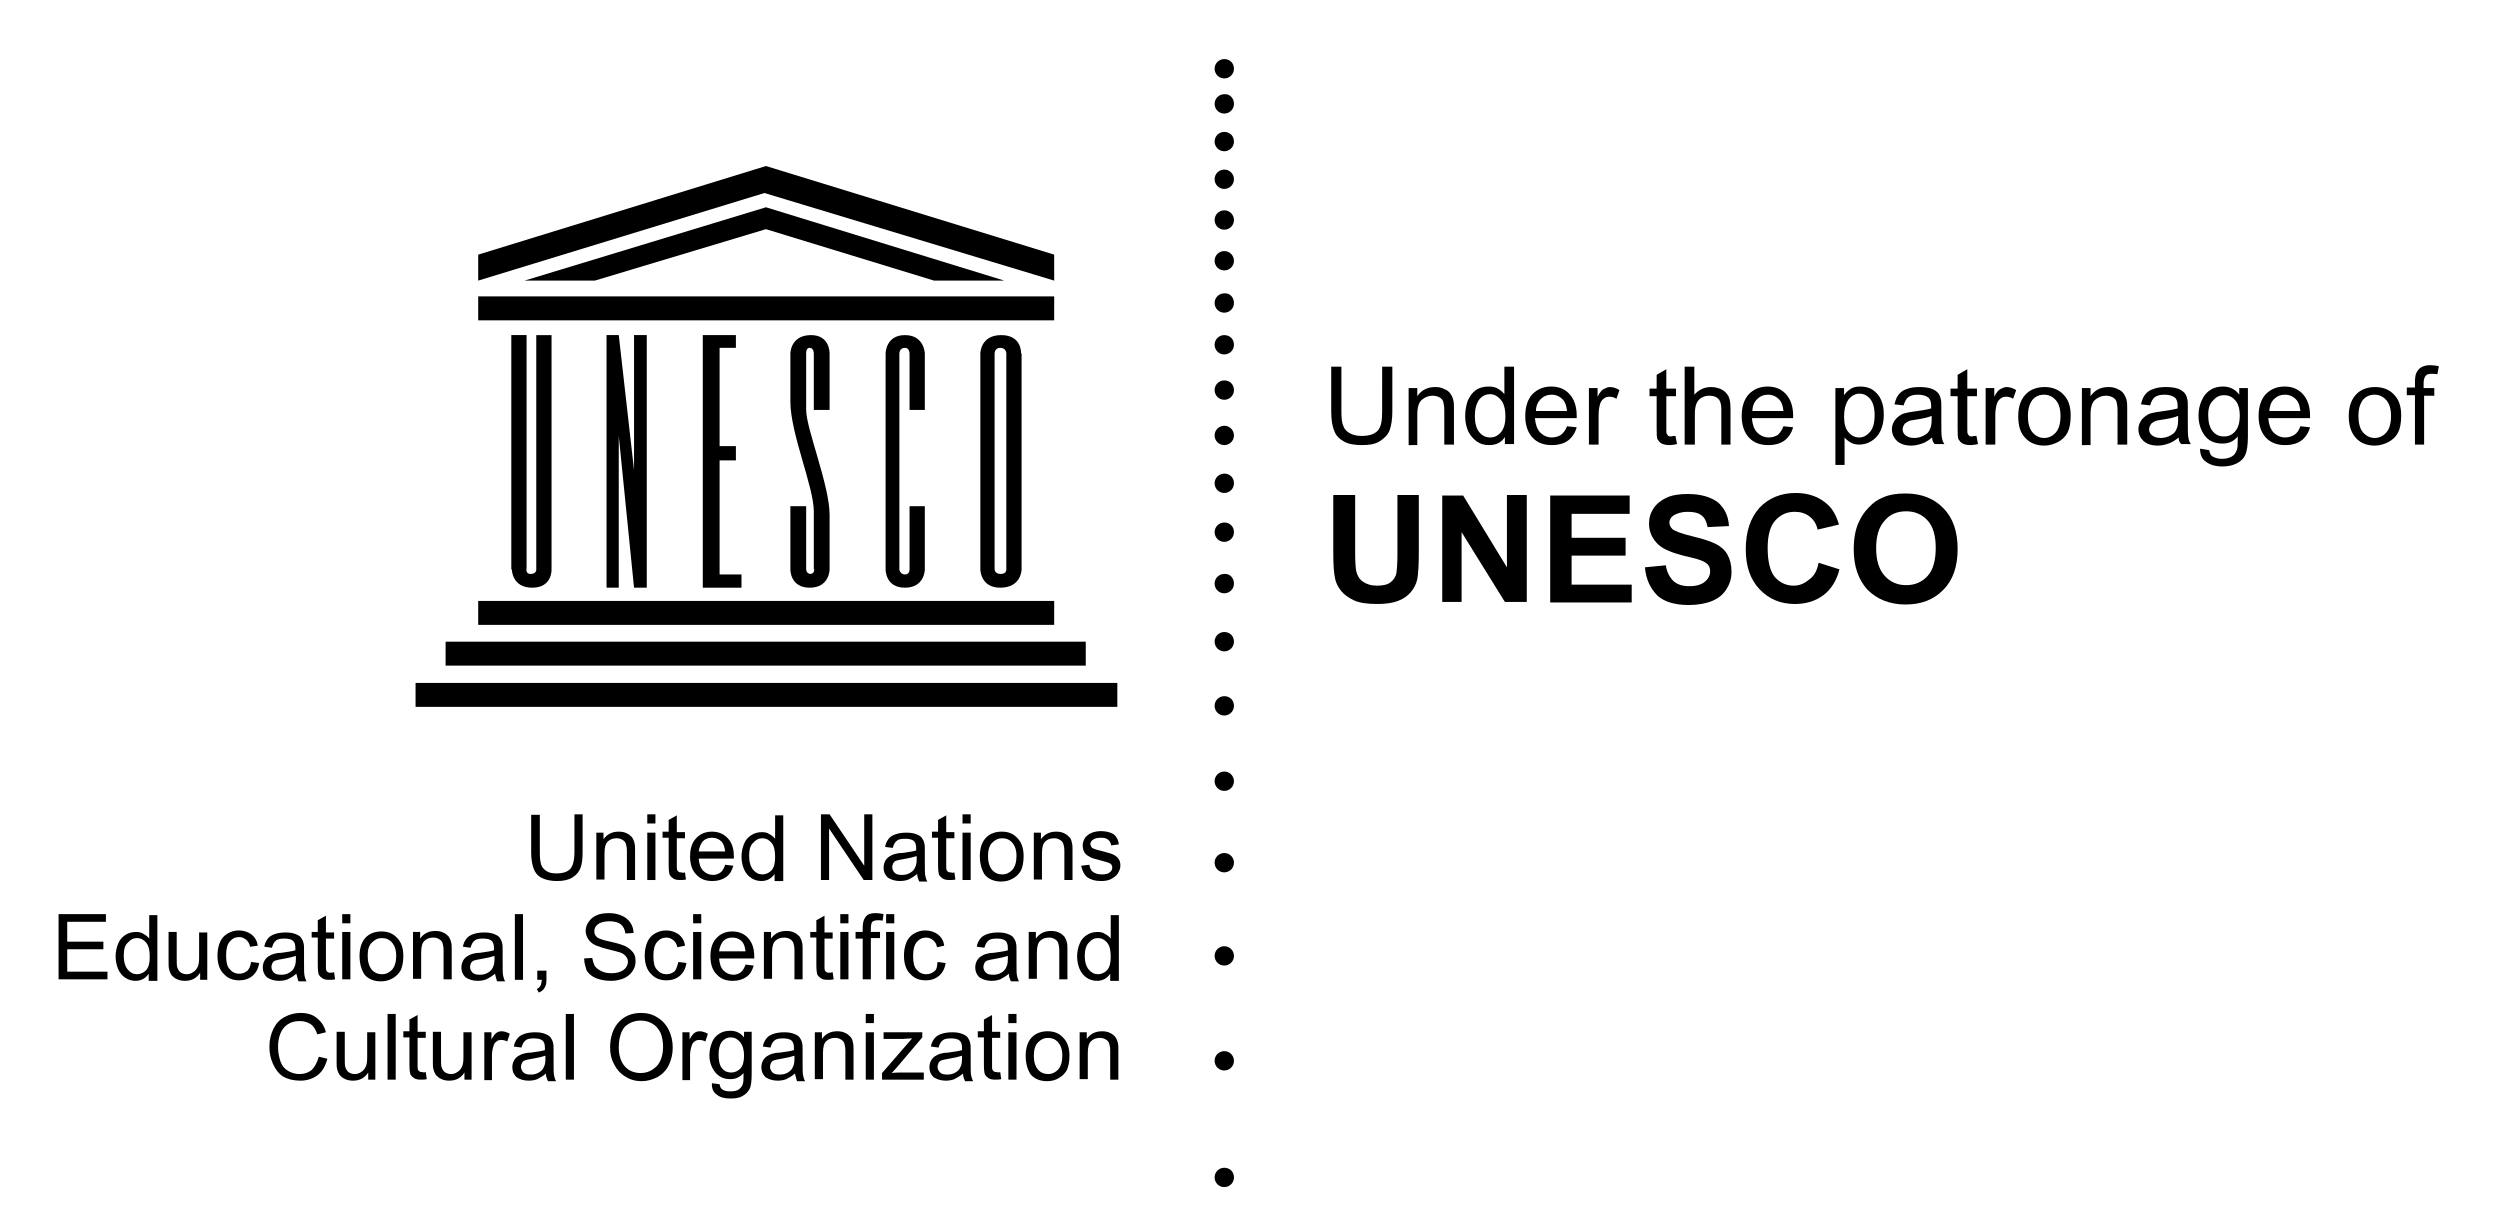 <?xml version="1.0" encoding="utf-8"?>
<!-- Generator: Adobe Illustrator 22.0.0, SVG Export Plug-In . SVG Version: 6.00 Build 0)  -->
<svg version="1.1" id="Layer_1" xmlns="http://www.w3.org/2000/svg" xmlns:xlink="http://www.w3.org/1999/xlink" x="0px" y="0px"
	 viewBox="0 0 490.9 241.3" style="enable-background:new 0 0 490.9 241.3;" xml:space="preserve">
<g>
	<path d="M242.3,13.5c0,1.1-0.9,1.9-1.9,1.9c-1.1,0-1.9-0.9-1.9-1.9c0-1.1,0.9-1.9,1.9-1.9C241.5,11.6,242.3,12.4,242.3,13.5"/>
	<path d="M242.3,20.4c0,1.1-0.9,1.9-1.9,1.9c-1.1,0-1.9-0.9-1.9-1.9c0-1.1,0.9-1.9,1.9-1.9C241.5,18.4,242.3,19.3,242.3,20.4"/>
	<path d="M242.3,27.8c0,1.1-0.9,1.9-1.9,1.9c-1.1,0-1.9-0.9-1.9-1.9c0-1.1,0.9-1.9,1.9-1.9C241.5,25.9,242.3,26.7,242.3,27.8"/>
	<path d="M242.3,35.2c0,1.1-0.9,1.9-1.9,1.9c-1.1,0-1.9-0.9-1.9-1.9c0-1.1,0.9-1.9,1.9-1.9C241.5,33.3,242.3,34.2,242.3,35.2"/>
	<path d="M242.3,43.2c0,1.1-0.9,1.9-1.9,1.9c-1.1,0-1.9-0.9-1.9-1.9c0-1.1,0.9-1.9,1.9-1.9C241.5,41.3,242.3,42.2,242.3,43.2"/>
	<path d="M242.3,51.2c0,1.1-0.9,1.9-1.9,1.9c-1.1,0-1.9-0.9-1.9-1.9c0-1.1,0.9-1.9,1.9-1.9C241.5,49.3,242.3,50.2,242.3,51.2"/>
	<path d="M242.3,59.5c0,1.1-0.9,1.9-1.9,1.9c-1.1,0-1.9-0.9-1.9-1.9c0-1.1,0.9-1.9,1.9-1.9C241.5,57.5,242.3,58.4,242.3,59.5"/>
	<path d="M242.3,67.7c0,1.1-0.9,1.9-1.9,1.9c-1.1,0-1.9-0.9-1.9-1.9c0-1.1,0.9-1.9,1.9-1.9C241.5,65.8,242.3,66.6,242.3,67.7"/>
	<path d="M242.3,76.6c0,1.1-0.9,1.9-1.9,1.9c-1.1,0-1.9-0.9-1.9-1.9c0-1.1,0.9-1.9,1.9-1.9C241.5,74.7,242.3,75.5,242.3,76.6"/>
	<path d="M242.3,85.5c0,1.1-0.9,1.9-1.9,1.9c-1.1,0-1.9-0.9-1.9-1.9c0-1.1,0.9-1.9,1.9-1.9C241.5,83.6,242.3,84.5,242.3,85.5"/>
	<path d="M242.3,94.9c0,1.1-0.9,1.9-1.9,1.9c-1.1,0-1.9-0.9-1.9-1.9c0-1.1,0.9-1.9,1.9-1.9C241.5,93,242.3,93.8,242.3,94.9"/>
	<path d="M242.3,104.5c0,1.1-0.9,1.9-1.9,1.9c-1.1,0-1.9-0.9-1.9-1.9c0-1.1,0.9-1.9,1.9-1.9C241.5,102.6,242.3,103.4,242.3,104.5"/>
	<path d="M242.3,114.6c0,1.1-0.9,1.9-1.9,1.9c-1.1,0-1.9-0.9-1.9-1.9c0-1.1,0.9-1.9,1.9-1.9C241.5,112.6,242.3,113.5,242.3,114.6"/>
	<path d="M242.3,126c0,1.1-0.9,1.9-1.9,1.9c-1.1,0-1.9-0.9-1.9-1.9c0-1.1,0.9-1.9,1.9-1.9C241.5,124.1,242.3,124.9,242.3,126"/>
	<path d="M242.3,138.6c0,1.1-0.9,1.9-1.9,1.9c-1.1,0-1.9-0.9-1.9-1.9c0-1.1,0.9-1.9,1.9-1.9C241.5,136.7,242.3,137.5,242.3,138.6"/>
	<path d="M242.3,153.4c0,1.1-0.9,1.9-1.9,1.9c-1.1,0-1.9-0.9-1.9-1.9c0-1.1,0.9-1.9,1.9-1.9C241.5,151.5,242.3,152.4,242.3,153.4"/>
	<path d="M242.3,169.4c0,1.1-0.9,1.9-1.9,1.9c-1.1,0-1.9-0.9-1.9-1.9c0-1.1,0.9-1.9,1.9-1.9C241.5,167.5,242.3,168.4,242.3,169.4"/>
	<path d="M242.3,187.7c0,1.1-0.9,1.9-1.9,1.9c-1.1,0-1.9-0.9-1.9-1.9c0-1.1,0.9-1.9,1.9-1.9C241.5,185.8,242.3,186.7,242.3,187.7"/>
	<path d="M242.3,208.3c0,1.1-0.9,1.9-1.9,1.9c-1.1,0-1.9-0.9-1.9-1.9c0-1.1,0.9-1.9,1.9-1.9C241.5,206.4,242.3,207.3,242.3,208.3"/>
	<path d="M242.3,231.2c0,1.1-0.9,1.9-1.9,1.9c-1.1,0-1.9-0.9-1.9-1.9c0-1.1,0.9-1.9,1.9-1.9C241.5,229.3,242.3,230.1,242.3,231.2"/>
	<rect x="93.9" y="118" width="113.1" height="4.7"/>
	<rect x="87.5" y="126" width="125.7" height="4.7"/>
	<rect x="81.6" y="134.1" width="137.8" height="4.7"/>
	<rect x="93.9" y="58.2" width="113.1" height="4.7"/>
	<polygon points="116.8,55.1 150.4,45 183.4,55.1 197.2,55.1 150.4,40.7 103,55.1 	"/>
	<polygon points="93.9,55.1 150.1,37.9 207,55.1 207,50 150.4,32.6 93.9,50 	"/>
	<path d="M100.5,111.8c0,0,0,3.6,4,3.6c4,0,3.8-3.6,3.8-3.6v-46h-3v46.1c0,0,0,0.8-1.1,0.8c-1.1,0-0.8-1.1-0.8-1.1V65.8h-3V111.8z"
		/>
	<polygon points="119.1,115.4 121.5,115.4 121.5,85.6 124.5,115.4 127,115.4 127,65.8 124.5,65.8 124.5,92.3 121.5,65.8 119.1,65.8 
			"/>
	<polygon points="138,115.4 145.6,115.4 145.6,112.8 141.3,112.8 141.3,90.4 144.5,90.4 144.5,87.6 141.3,87.6 141.3,68.3 
		144.5,68.3 144.5,65.8 138,65.8 	"/>
	<path d="M181.6,80.5V69.4c0,0-0.1-3.6-3.9-3.6c-3.8,0-3.8,3.6-3.8,3.6v42.4c0,0-0.1,3.6,3.8,3.6c3.9,0,3.9-3.6,3.9-3.6V99.4h-3
		v12.5c0,0,0,0.9-0.9,0.9c-0.9,0-1.1-0.9-1.1-0.9V69.4c0,0,0-1.1,1.1-1.1c0.9,0,0.9,1.1,0.9,1.1v11.1H181.6z"/>
	<path d="M200.5,69.4c0,0,0.2-3.6-3.9-3.6c-4.1,0-4.1,3.6-4.1,3.6v42.4c0,0,0,3.6,3.9,3.6c4.2,0,4.2-3.6,4.2-3.6V69.4z M197.6,111.8
		c0,0,0.1,0.9-1.1,0.9c-1.2,0-1.2-0.9-1.2-0.9V69.4c0,0,0-1.1,1.1-1.1c1.2,0,1.2,1.1,1.2,1.1V111.8z"/>
	<path d="M159.9,111.8c0,0,0,0.9-0.8,0.9c-0.8-0.1-0.8-0.9-0.8-0.9V99.4h-3.1v12.4c0,0-0.1,3.6,3.8,3.6c3.9,0,3.9-3.6,3.9-3.6
		s0-8.3,0-10.7c0-5.8-4.6-16.9-4.6-20.6V69.4c0,0-0.1-1.1,0.7-1.1c0.8,0,0.8,1.1,0.8,1.1v11.1h3.1V69.4c0,0,0.1-3.7-3.8-3.6
		c-3.9,0.1-3.9,3.6-3.9,3.6v9.5c0,6.2,4.6,16.7,4.6,21.5V111.8z"/>
	<g>
		<path d="M271.4,72h2v8.8c0,1.5-0.2,2.7-0.5,3.6c-0.3,0.9-1,1.6-1.9,2.2c-0.9,0.6-2.1,0.8-3.6,0.8c-1.4,0-2.6-0.2-3.5-0.7
			s-1.6-1.2-1.9-2.1c-0.4-0.9-0.6-2.2-0.6-3.8V72h2v8.8c0,1.3,0.1,2.3,0.4,2.9c0.2,0.6,0.7,1.1,1.3,1.4c0.6,0.3,1.3,0.5,2.2,0.5
			c1.5,0,2.5-0.3,3.2-1s0.9-2,0.9-3.9V72z"/>
		<path d="M276.6,87.2v-11h1.7v1.6c0.8-1.2,2-1.8,3.5-1.8c0.7,0,1.3,0.1,1.8,0.4c0.6,0.2,1,0.6,1.2,0.9s0.5,0.8,0.6,1.4
			c0.1,0.3,0.1,1,0.1,1.8v6.8h-1.9v-6.7c0-0.8-0.1-1.3-0.2-1.7c-0.1-0.4-0.4-0.7-0.8-0.9c-0.4-0.2-0.8-0.3-1.3-0.3
			c-0.8,0-1.5,0.3-2.1,0.8c-0.6,0.5-0.9,1.5-0.9,2.9v6H276.6z"/>
		<path d="M295.5,87.2v-1.4c-0.7,1.1-1.7,1.6-3.1,1.6c-0.9,0-1.7-0.2-2.4-0.7c-0.7-0.5-1.3-1.2-1.7-2c-0.4-0.9-0.6-1.9-0.6-3
			c0-1.1,0.2-2.1,0.5-3c0.4-0.9,0.9-1.6,1.6-2.1c0.7-0.5,1.6-0.7,2.5-0.7c0.7,0,1.3,0.1,1.8,0.4c0.5,0.3,0.9,0.6,1.3,1.1V72h1.9
			v15.2H295.5z M289.6,81.7c0,1.4,0.3,2.5,0.9,3.2s1.3,1,2.1,1c0.8,0,1.5-0.3,2.1-1c0.6-0.7,0.9-1.7,0.9-3.1c0-1.5-0.3-2.6-0.9-3.3
			c-0.6-0.7-1.3-1.1-2.1-1.1c-0.8,0-1.5,0.3-2.1,1C289.9,79.2,289.6,80.3,289.6,81.7z"/>
		<path d="M307.7,83.7l1.9,0.2c-0.3,1.1-0.9,2-1.7,2.6s-1.9,0.9-3.2,0.9c-1.6,0-2.9-0.5-3.8-1.5c-0.9-1-1.4-2.4-1.4-4.2
			c0-1.9,0.5-3.3,1.4-4.3c1-1,2.2-1.5,3.7-1.5c1.5,0,2.7,0.5,3.6,1.5c0.9,1,1.4,2.4,1.4,4.2c0,0.1,0,0.3,0,0.5h-8.2
			c0.1,1.2,0.4,2.1,1,2.8c0.6,0.6,1.4,1,2.3,1c0.7,0,1.3-0.2,1.8-0.5C307,85,307.4,84.5,307.7,83.7z M301.6,80.7h6.1
			c-0.1-0.9-0.3-1.6-0.7-2.1c-0.6-0.7-1.4-1.1-2.3-1.1c-0.9,0-1.6,0.3-2.2,0.9C302,78.9,301.6,79.7,301.6,80.7z"/>
		<path d="M312,87.2v-11h1.7v1.7c0.4-0.8,0.8-1.3,1.2-1.5c0.4-0.2,0.8-0.4,1.2-0.4c0.6,0,1.3,0.2,1.9,0.6l-0.6,1.7
			c-0.5-0.3-0.9-0.4-1.4-0.4c-0.4,0-0.8,0.1-1.1,0.4c-0.3,0.2-0.6,0.6-0.7,1c-0.2,0.7-0.3,1.4-0.3,2.2v5.8H312z"/>
		<path d="M329,85.6l0.3,1.6c-0.5,0.1-1,0.2-1.4,0.2c-0.7,0-1.2-0.1-1.6-0.3s-0.6-0.5-0.8-0.8c-0.2-0.3-0.2-1.1-0.2-2.2v-6.3h-1.4
			v-1.5h1.4v-2.7l1.9-1.1v3.8h1.9v1.5h-1.9v6.4c0,0.5,0,0.9,0.1,1c0.1,0.2,0.2,0.3,0.3,0.4c0.1,0.1,0.4,0.1,0.6,0.1
			C328.4,85.6,328.7,85.6,329,85.6z"/>
		<path d="M330.8,87.2V72h1.9v5.5c0.9-1,2-1.5,3.3-1.5c0.8,0,1.5,0.2,2.1,0.5c0.6,0.3,1,0.8,1.3,1.3c0.3,0.6,0.4,1.4,0.4,2.5v7H338
			v-7c0-0.9-0.2-1.6-0.6-2c-0.4-0.4-1-0.6-1.7-0.6c-0.6,0-1.1,0.1-1.6,0.4c-0.5,0.3-0.8,0.7-1,1.2c-0.2,0.5-0.3,1.2-0.3,2v6H330.8z"
			/>
		<path d="M350.2,83.7l1.9,0.2c-0.3,1.1-0.9,2-1.7,2.6s-1.9,0.9-3.2,0.9c-1.6,0-2.9-0.5-3.8-1.5c-0.9-1-1.4-2.4-1.4-4.2
			c0-1.9,0.5-3.3,1.4-4.3c1-1,2.2-1.5,3.7-1.5c1.5,0,2.7,0.5,3.6,1.5s1.4,2.4,1.4,4.2c0,0.1,0,0.3,0,0.5H344c0.1,1.2,0.4,2.1,1,2.8
			c0.6,0.6,1.4,1,2.3,1c0.7,0,1.3-0.2,1.8-0.5C349.5,85,349.9,84.5,350.2,83.7z M344.1,80.7h6.1c-0.1-0.9-0.3-1.6-0.7-2.1
			c-0.6-0.7-1.4-1.1-2.3-1.1c-0.9,0-1.6,0.3-2.2,0.9C344.5,78.9,344.1,79.7,344.1,80.7z"/>
		<path d="M360.4,91.4V76.2h1.7v1.4c0.4-0.6,0.9-1,1.4-1.3c0.5-0.3,1.1-0.4,1.8-0.4c0.9,0,1.8,0.2,2.5,0.7c0.7,0.5,1.3,1.2,1.6,2
			c0.4,0.9,0.5,1.8,0.5,2.9c0,1.1-0.2,2.1-0.6,3c-0.4,0.9-1,1.6-1.8,2.1c-0.8,0.5-1.6,0.7-2.4,0.7c-0.6,0-1.2-0.1-1.7-0.4
			c-0.5-0.3-0.9-0.6-1.2-1v5.4H360.4z M362.1,81.8c0,1.4,0.3,2.5,0.9,3.1c0.6,0.7,1.3,1,2.1,1c0.8,0,1.5-0.4,2.1-1.1
			c0.6-0.7,0.9-1.8,0.9-3.3c0-1.4-0.3-2.5-0.9-3.2c-0.6-0.7-1.3-1-2.1-1c-0.8,0-1.5,0.4-2.1,1.1C362.4,79.3,362.1,80.4,362.1,81.8z"
			/>
		<path d="M379.4,85.9c-0.7,0.6-1.4,1-2,1.2c-0.6,0.2-1.3,0.4-2.1,0.4c-1.2,0-2.1-0.3-2.8-0.9c-0.6-0.6-1-1.3-1-2.3
			c0-0.5,0.1-1,0.4-1.5c0.2-0.4,0.6-0.8,1-1.1c0.4-0.3,0.8-0.5,1.3-0.6c0.4-0.1,0.9-0.2,1.7-0.3c1.5-0.2,2.6-0.4,3.3-0.6
			c0-0.3,0-0.4,0-0.5c0-0.8-0.2-1.3-0.5-1.6c-0.5-0.4-1.2-0.6-2.1-0.6c-0.9,0-1.5,0.2-1.9,0.5c-0.4,0.3-0.7,0.9-0.9,1.6l-1.8-0.2
			c0.2-0.8,0.4-1.4,0.8-1.9c0.4-0.5,0.9-0.9,1.6-1.1c0.7-0.3,1.6-0.4,2.5-0.4c0.9,0,1.7,0.1,2.3,0.3c0.6,0.2,1,0.5,1.3,0.8
			c0.3,0.3,0.5,0.8,0.6,1.3c0.1,0.3,0.1,0.9,0.1,1.7v2.5c0,1.7,0,2.8,0.1,3.3c0.1,0.5,0.2,0.9,0.5,1.3h-1.9
			C379.5,86.8,379.4,86.4,379.4,85.9z M379.2,81.7c-0.7,0.3-1.7,0.5-3,0.7c-0.8,0.1-1.3,0.2-1.6,0.4s-0.6,0.3-0.7,0.6
			c-0.2,0.3-0.3,0.6-0.3,0.9c0,0.5,0.2,0.9,0.6,1.2c0.4,0.3,0.9,0.5,1.7,0.5c0.7,0,1.4-0.2,1.9-0.5c0.6-0.3,1-0.7,1.2-1.3
			c0.2-0.4,0.3-1,0.3-1.9V81.7z"/>
		<path d="M388.1,85.6l0.3,1.6c-0.5,0.1-1,0.2-1.4,0.2c-0.7,0-1.2-0.1-1.6-0.3s-0.6-0.5-0.8-0.8c-0.2-0.3-0.2-1.1-0.2-2.2v-6.3H383
			v-1.5h1.4v-2.7l1.9-1.1v3.8h1.9v1.5h-1.9v6.4c0,0.5,0,0.9,0.1,1c0.1,0.2,0.2,0.3,0.3,0.4c0.1,0.1,0.4,0.1,0.6,0.1
			C387.4,85.6,387.7,85.6,388.1,85.6z"/>
		<path d="M389.9,87.2v-11h1.7v1.7c0.4-0.8,0.8-1.3,1.2-1.5c0.4-0.2,0.8-0.4,1.2-0.4c0.6,0,1.3,0.2,1.9,0.6l-0.6,1.7
			c-0.5-0.3-0.9-0.4-1.4-0.4c-0.4,0-0.8,0.1-1.1,0.4c-0.3,0.2-0.6,0.6-0.7,1c-0.2,0.7-0.3,1.4-0.3,2.2v5.8H389.9z"/>
		<path d="M396.3,81.7c0-2,0.6-3.5,1.7-4.5c0.9-0.8,2.1-1.2,3.5-1.2c1.5,0,2.8,0.5,3.7,1.5c1,1,1.4,2.4,1.4,4.1
			c0,1.4-0.2,2.5-0.6,3.3c-0.4,0.8-1,1.4-1.9,1.9c-0.8,0.4-1.7,0.7-2.7,0.7c-1.5,0-2.8-0.5-3.7-1.5C396.7,85,396.3,83.6,396.3,81.7z
			 M398.2,81.7c0,1.4,0.3,2.5,0.9,3.2c0.6,0.7,1.4,1.1,2.3,1.1c0.9,0,1.7-0.4,2.3-1.1c0.6-0.7,0.9-1.8,0.9-3.2
			c0-1.4-0.3-2.4-0.9-3.1c-0.6-0.7-1.4-1.1-2.3-1.1c-0.9,0-1.7,0.3-2.3,1C398.5,79.3,398.2,80.3,398.2,81.7z"/>
		<path d="M408.8,87.2v-11h1.7v1.6c0.8-1.2,2-1.8,3.5-1.8c0.7,0,1.3,0.1,1.8,0.4c0.6,0.2,1,0.6,1.2,0.9s0.5,0.8,0.6,1.4
			c0.1,0.3,0.1,1,0.1,1.8v6.8h-1.9v-6.7c0-0.8-0.1-1.3-0.2-1.7c-0.1-0.4-0.4-0.7-0.8-0.9c-0.4-0.2-0.8-0.3-1.3-0.3
			c-0.8,0-1.5,0.3-2.1,0.8c-0.6,0.5-0.9,1.5-0.9,2.9v6H408.8z"/>
		<path d="M427.8,85.9c-0.7,0.6-1.4,1-2,1.2c-0.6,0.2-1.3,0.4-2.1,0.4c-1.2,0-2.1-0.3-2.8-0.9c-0.6-0.6-1-1.3-1-2.3
			c0-0.5,0.1-1,0.4-1.5c0.2-0.4,0.6-0.8,1-1.1c0.4-0.3,0.8-0.5,1.3-0.6c0.4-0.1,0.9-0.2,1.7-0.3c1.5-0.2,2.6-0.4,3.3-0.6
			c0-0.3,0-0.4,0-0.5c0-0.8-0.2-1.3-0.5-1.6c-0.5-0.4-1.2-0.6-2.1-0.6c-0.9,0-1.5,0.2-1.9,0.5c-0.4,0.3-0.7,0.9-0.9,1.6l-1.8-0.2
			c0.2-0.8,0.4-1.4,0.8-1.9c0.4-0.5,0.9-0.9,1.6-1.1c0.7-0.3,1.6-0.4,2.5-0.4c0.9,0,1.7,0.1,2.3,0.3c0.6,0.2,1,0.5,1.3,0.8
			c0.3,0.3,0.5,0.8,0.6,1.3c0.1,0.3,0.1,0.9,0.1,1.7v2.5c0,1.7,0,2.8,0.1,3.3c0.1,0.5,0.2,0.9,0.5,1.3h-1.9
			C427.9,86.8,427.8,86.4,427.8,85.9z M427.6,81.7c-0.7,0.3-1.7,0.5-3,0.7c-0.8,0.1-1.3,0.2-1.6,0.4s-0.6,0.3-0.7,0.6
			c-0.2,0.3-0.3,0.6-0.3,0.9c0,0.5,0.2,0.9,0.6,1.2s0.9,0.5,1.7,0.5c0.7,0,1.4-0.2,1.9-0.5c0.6-0.3,1-0.7,1.2-1.3
			c0.2-0.4,0.3-1,0.3-1.9V81.7z"/>
		<path d="M432,88.1l1.8,0.3c0.1,0.6,0.3,1,0.6,1.2c0.5,0.3,1.1,0.5,1.9,0.5c0.9,0,1.5-0.2,2-0.5s0.8-0.8,1-1.5
			c0.1-0.4,0.1-1.2,0.1-2.4c-0.8,1-1.8,1.4-3,1.4c-1.5,0-2.7-0.5-3.5-1.6c-0.8-1.1-1.2-2.4-1.2-3.9c0-1.1,0.2-2,0.6-2.9
			c0.4-0.9,0.9-1.6,1.7-2.1c0.7-0.5,1.6-0.7,2.5-0.7c1.3,0,2.4,0.5,3.2,1.6v-1.3h1.7v9.5c0,1.7-0.2,2.9-0.5,3.6
			c-0.3,0.7-0.9,1.3-1.7,1.7c-0.8,0.4-1.7,0.6-2.8,0.6c-1.3,0-2.4-0.3-3.2-0.9C432.4,90.2,432,89.3,432,88.1z M433.6,81.5
			c0,1.4,0.3,2.5,0.9,3.2c0.6,0.7,1.3,1,2.2,1c0.9,0,1.6-0.3,2.2-1c0.6-0.7,0.9-1.7,0.9-3.1c0-1.3-0.3-2.4-0.9-3
			c-0.6-0.7-1.3-1-2.2-1c-0.8,0-1.5,0.3-2.1,1C433.9,79.2,433.6,80.2,433.6,81.5z"/>
		<path d="M451.7,83.7l1.9,0.2c-0.3,1.1-0.9,2-1.7,2.6c-0.8,0.6-1.9,0.9-3.2,0.9c-1.6,0-2.9-0.5-3.8-1.5c-0.9-1-1.4-2.4-1.4-4.2
			c0-1.9,0.5-3.3,1.4-4.3c1-1,2.2-1.5,3.7-1.5c1.5,0,2.7,0.5,3.6,1.5c0.9,1,1.4,2.4,1.4,4.2c0,0.1,0,0.3,0,0.5h-8.2
			c0.1,1.2,0.4,2.1,1,2.8c0.6,0.6,1.4,1,2.3,1c0.7,0,1.3-0.2,1.8-0.5C451.1,85,451.4,84.5,451.7,83.7z M445.6,80.7h6.1
			c-0.1-0.9-0.3-1.6-0.7-2.1c-0.6-0.7-1.4-1.1-2.3-1.1c-0.9,0-1.6,0.3-2.2,0.9S445.7,79.7,445.6,80.7z"/>
		<path d="M461.2,81.7c0-2,0.6-3.5,1.7-4.5c0.9-0.8,2.1-1.2,3.5-1.2c1.5,0,2.8,0.5,3.7,1.5c1,1,1.4,2.4,1.4,4.1
			c0,1.4-0.2,2.5-0.6,3.3c-0.4,0.8-1,1.4-1.9,1.9c-0.8,0.4-1.7,0.7-2.7,0.7c-1.5,0-2.8-0.5-3.7-1.5C461.7,85,461.2,83.6,461.2,81.7z
			 M463.1,81.7c0,1.4,0.3,2.5,0.9,3.2c0.6,0.7,1.4,1.1,2.3,1.1c0.9,0,1.7-0.4,2.3-1.1c0.6-0.7,0.9-1.8,0.9-3.2
			c0-1.4-0.3-2.4-0.9-3.1c-0.6-0.7-1.4-1.1-2.3-1.1c-0.9,0-1.7,0.3-2.3,1C463.4,79.3,463.1,80.3,463.1,81.7z"/>
		<path d="M474.2,87.2v-9.6h-1.6v-1.5h1.6V75c0-0.7,0.1-1.3,0.2-1.6c0.2-0.5,0.5-0.9,0.9-1.2c0.5-0.3,1.1-0.5,1.9-0.5
			c0.5,0,1.1,0.1,1.7,0.2l-0.3,1.6c-0.4-0.1-0.8-0.1-1.1-0.1c-0.6,0-1,0.1-1.2,0.4c-0.2,0.2-0.4,0.7-0.4,1.4v1h2.1v1.5H476v9.6
			H474.2z"/>
	</g>
	<g>
		<path d="M261.9,97.2h4.2v11.4c0,1.8,0.1,3,0.2,3.5c0.2,0.9,0.6,1.6,1.3,2.1c0.7,0.5,1.6,0.8,2.8,0.8c1.2,0,2.1-0.2,2.7-0.7
			c0.6-0.5,1-1.1,1.1-1.8s0.2-1.9,0.2-3.6V97.2h4.2v11.1c0,2.5-0.1,4.3-0.3,5.4c-0.2,1-0.7,1.9-1.3,2.6c-0.6,0.7-1.4,1.3-2.5,1.7
			c-1,0.4-2.4,0.6-4,0.6c-2,0-3.5-0.2-4.6-0.7s-1.9-1.1-2.5-1.8c-0.6-0.7-1-1.5-1.2-2.3c-0.3-1.2-0.4-3-0.4-5.3V97.2z"/>
		<path d="M283.2,118.3v-21h4.1l8.6,14.1V97.2h3.9v21h-4.3l-8.5-13.7v13.7H283.2z"/>
		<path d="M304.4,118.3v-21H320v3.6h-11.4v4.7h10.6v3.5h-10.6v5.7h11.8v3.5H304.4z"/>
		<path d="M323,111.4l4.1-0.4c0.2,1.4,0.8,2.4,1.5,3.1c0.8,0.7,1.8,1,3.1,1c1.4,0,2.4-0.3,3.1-0.9c0.7-0.6,1-1.3,1-2
			c0-0.5-0.1-0.9-0.4-1.3c-0.3-0.3-0.8-0.7-1.5-0.9c-0.5-0.2-1.6-0.5-3.4-0.9c-2.3-0.6-3.9-1.3-4.8-2.1c-1.3-1.2-1.9-2.6-1.9-4.2
			c0-1.1,0.3-2.1,0.9-3c0.6-0.9,1.5-1.6,2.6-2.1c1.1-0.5,2.5-0.7,4.1-0.7c2.6,0,4.6,0.6,6,1.7c1.3,1.2,2,2.7,2.1,4.6l-4.2,0.2
			c-0.2-1.1-0.6-1.9-1.2-2.3c-0.6-0.5-1.5-0.7-2.7-0.7c-1.2,0-2.2,0.3-2.9,0.8c-0.4,0.3-0.7,0.8-0.7,1.3c0,0.5,0.2,0.9,0.6,1.3
			c0.5,0.4,1.8,0.9,3.9,1.4c2.1,0.5,3.6,1,4.6,1.5c1,0.5,1.8,1.2,2.3,2.1s0.8,2,0.8,3.4c0,1.2-0.3,2.3-1,3.4
			c-0.7,1.1-1.6,1.8-2.8,2.3s-2.8,0.8-4.6,0.8c-2.7,0-4.7-0.6-6.1-1.8C324.1,115.6,323.2,113.8,323,111.4z"/>
		<path d="M357.1,110.5l4.1,1.3c-0.6,2.3-1.7,4-3.2,5.1c-1.5,1.1-3.3,1.7-5.6,1.7c-2.8,0-5.1-1-6.9-2.9s-2.7-4.5-2.7-7.8
			c0-3.5,0.9-6.2,2.7-8.2c1.8-1.9,4.2-2.9,7.1-2.9c2.6,0,4.7,0.8,6.3,2.3c1,0.9,1.7,2.2,2.2,3.9l-4.2,1c-0.2-1.1-0.8-2-1.6-2.6
			s-1.7-0.9-2.9-0.9c-1.6,0-2.8,0.6-3.8,1.7c-1,1.1-1.5,2.9-1.5,5.4c0,2.7,0.5,4.6,1.4,5.7c1,1.1,2.2,1.7,3.7,1.7
			c1.1,0,2.1-0.4,2.9-1.1C356.2,113.2,356.8,112.1,357.1,110.5z"/>
		<path d="M364,107.9c0-2.1,0.3-3.9,1-5.4c0.5-1.1,1.1-2,2-2.9c0.8-0.9,1.7-1.5,2.7-1.9c1.3-0.6,2.8-0.8,4.5-0.8
			c3.1,0,5.6,1,7.4,2.9c1.9,1.9,2.8,4.6,2.8,8c0,3.4-0.9,6.1-2.8,8c-1.8,1.9-4.3,2.9-7.4,2.9c-3.1,0-5.6-1-7.5-2.9
			C364.9,113.8,364,111.2,364,107.9z M368.4,107.7c0,2.4,0.6,4.2,1.7,5.4s2.5,1.8,4.2,1.8s3.1-0.6,4.2-1.8c1.1-1.2,1.6-3.1,1.6-5.5
			c0-2.4-0.5-4.2-1.6-5.4c-1.1-1.2-2.5-1.8-4.2-1.8c-1.8,0-3.2,0.6-4.2,1.8C368.9,103.5,368.4,105.3,368.4,107.7z"/>
	</g>
	<g>
		<path d="M112.7,159.9h1.7v7.4c0,1.3-0.1,2.3-0.4,3.1s-0.8,1.4-1.6,1.9c-0.8,0.5-1.8,0.7-3,0.7c-1.2,0-2.2-0.2-3-0.6
			c-0.8-0.4-1.3-1-1.6-1.8c-0.3-0.8-0.5-1.9-0.5-3.2v-7.4h1.7v7.4c0,1.1,0.1,1.9,0.3,2.5c0.2,0.5,0.6,0.9,1.1,1.2
			c0.5,0.3,1.1,0.4,1.9,0.4c1.3,0,2.1-0.3,2.7-0.9c0.5-0.6,0.8-1.7,0.8-3.3V159.9z"/>
		<path d="M117.1,172.8v-9.3h1.4v1.3c0.7-1,1.7-1.5,3-1.5c0.6,0,1.1,0.1,1.5,0.3c0.5,0.2,0.8,0.5,1.1,0.8c0.2,0.3,0.4,0.7,0.5,1.2
			c0.1,0.3,0.1,0.8,0.1,1.5v5.7h-1.6v-5.7c0-0.6-0.1-1.1-0.2-1.4c-0.1-0.3-0.3-0.6-0.7-0.8c-0.3-0.2-0.7-0.3-1.1-0.3
			c-0.7,0-1.3,0.2-1.7,0.6c-0.5,0.4-0.7,1.2-0.7,2.4v5.1H117.1z"/>
		<path d="M127.1,161.7v-1.8h1.6v1.8H127.1z M127.1,172.8v-9.3h1.6v9.3H127.1z"/>
		<path d="M134.5,171.3l0.2,1.4c-0.4,0.1-0.8,0.1-1.2,0.1c-0.6,0-1-0.1-1.3-0.3c-0.3-0.2-0.5-0.4-0.7-0.7c-0.1-0.3-0.2-0.9-0.2-1.9
			v-5.4h-1.2v-1.2h1.2v-2.3l1.6-0.9v3.3h1.6v1.2h-1.6v5.4c0,0.5,0,0.7,0.1,0.9c0.1,0.1,0.1,0.2,0.3,0.3c0.1,0.1,0.3,0.1,0.5,0.1
			C134,171.4,134.2,171.4,134.5,171.3z"/>
		<path d="M142.4,169.8l1.6,0.2c-0.3,1-0.7,1.7-1.4,2.2c-0.7,0.5-1.6,0.8-2.7,0.8c-1.4,0-2.4-0.4-3.2-1.3c-0.8-0.8-1.2-2-1.2-3.5
			c0-1.6,0.4-2.8,1.2-3.6c0.8-0.9,1.9-1.3,3.1-1.3c1.2,0,2.3,0.4,3.1,1.3c0.8,0.8,1.2,2,1.2,3.6c0,0.1,0,0.2,0,0.4h-6.9
			c0.1,1,0.3,1.8,0.9,2.4c0.5,0.5,1.2,0.8,1.9,0.8c0.6,0,1.1-0.2,1.5-0.5S142.2,170.4,142.4,169.8z M137.2,167.2h5.2
			c-0.1-0.8-0.3-1.4-0.6-1.8c-0.5-0.6-1.2-0.9-2-0.9c-0.7,0-1.3,0.2-1.8,0.7C137.6,165.7,137.3,166.4,137.2,167.2z"/>
		<path d="M152.1,172.8v-1.2c-0.6,0.9-1.5,1.4-2.6,1.4c-0.7,0-1.4-0.2-2-0.6c-0.6-0.4-1.1-1-1.4-1.7c-0.3-0.7-0.5-1.6-0.5-2.5
			c0-0.9,0.2-1.8,0.5-2.5c0.3-0.8,0.8-1.3,1.4-1.7c0.6-0.4,1.3-0.6,2.1-0.6c0.6,0,1.1,0.1,1.5,0.4c0.4,0.2,0.8,0.5,1.1,0.9v-4.6h1.6
			v12.9H152.1z M147.1,168.1c0,1.2,0.3,2.1,0.8,2.7c0.5,0.6,1.1,0.9,1.8,0.9c0.7,0,1.3-0.3,1.8-0.8c0.5-0.6,0.7-1.4,0.7-2.6
			c0-1.3-0.2-2.2-0.7-2.8c-0.5-0.6-1.1-0.9-1.8-0.9c-0.7,0-1.3,0.3-1.8,0.9C147.3,166,147.1,166.9,147.1,168.1z"/>
		<path d="M161.2,172.8v-12.9h1.7l6.8,10.1v-10.1h1.6v12.9h-1.7l-6.8-10.1v10.1H161.2z"/>
		<path d="M180.1,171.6c-0.6,0.5-1.1,0.8-1.7,1.1c-0.5,0.2-1.1,0.3-1.7,0.3c-1,0-1.8-0.3-2.4-0.7c-0.5-0.5-0.8-1.1-0.8-1.9
			c0-0.5,0.1-0.9,0.3-1.3c0.2-0.4,0.5-0.7,0.8-0.9c0.3-0.2,0.7-0.4,1.1-0.5c0.3-0.1,0.8-0.2,1.4-0.2c1.3-0.2,2.2-0.3,2.8-0.5
			c0-0.2,0-0.4,0-0.4c0-0.6-0.1-1.1-0.4-1.4c-0.4-0.4-1-0.5-1.8-0.5c-0.7,0-1.3,0.1-1.6,0.4c-0.4,0.3-0.6,0.7-0.8,1.4l-1.5-0.2
			c0.1-0.7,0.4-1.2,0.7-1.6c0.3-0.4,0.8-0.7,1.4-0.9c0.6-0.2,1.3-0.3,2.1-0.3c0.8,0,1.4,0.1,1.9,0.3c0.5,0.2,0.9,0.4,1.1,0.7
			c0.2,0.3,0.4,0.6,0.5,1.1c0.1,0.3,0.1,0.8,0.1,1.5v2.1c0,1.5,0,2.4,0.1,2.8c0.1,0.4,0.2,0.8,0.4,1.1h-1.6
			C180.2,172.4,180.1,172,180.1,171.6z M180,168.1c-0.6,0.2-1.4,0.4-2.6,0.6c-0.6,0.1-1.1,0.2-1.4,0.3c-0.3,0.1-0.5,0.3-0.6,0.5
			c-0.1,0.2-0.2,0.5-0.2,0.8c0,0.4,0.2,0.8,0.5,1.1c0.3,0.3,0.8,0.4,1.4,0.4c0.6,0,1.1-0.1,1.6-0.4c0.5-0.3,0.8-0.6,1-1.1
			c0.2-0.4,0.3-0.9,0.3-1.6V168.1z"/>
		<path d="M187.4,171.3l0.2,1.4c-0.4,0.1-0.8,0.1-1.2,0.1c-0.6,0-1-0.1-1.3-0.3c-0.3-0.2-0.5-0.4-0.7-0.7c-0.1-0.3-0.2-0.9-0.2-1.9
			v-5.4h-1.2v-1.2h1.2v-2.3l1.6-0.9v3.3h1.6v1.2h-1.6v5.4c0,0.5,0,0.7,0.1,0.9c0.1,0.1,0.1,0.2,0.3,0.3c0.1,0.1,0.3,0.1,0.5,0.1
			C186.9,171.4,187.2,171.4,187.4,171.3z"/>
		<path d="M189,161.7v-1.8h1.6v1.8H189z M189,172.8v-9.3h1.6v9.3H189z"/>
		<path d="M192.4,168.1c0-1.7,0.5-3,1.4-3.8c0.8-0.7,1.8-1,2.9-1c1.3,0,2.3,0.4,3.1,1.3c0.8,0.8,1.2,2,1.2,3.5
			c0,1.2-0.2,2.1-0.5,2.8c-0.4,0.7-0.9,1.2-1.6,1.6c-0.7,0.4-1.4,0.6-2.3,0.6c-1.3,0-2.4-0.4-3.2-1.3
			C192.8,170.9,192.4,169.7,192.4,168.1z M194,168.1c0,1.2,0.3,2.1,0.8,2.7c0.5,0.6,1.2,0.9,2,0.9c0.8,0,1.4-0.3,2-0.9
			c0.5-0.6,0.8-1.5,0.8-2.7c0-1.2-0.3-2-0.8-2.6c-0.5-0.6-1.2-0.9-2-0.9c-0.8,0-1.4,0.3-2,0.9C194.3,166,194,166.9,194,168.1z"/>
		<path d="M203,172.8v-9.3h1.4v1.3c0.7-1,1.7-1.5,3-1.5c0.6,0,1.1,0.1,1.5,0.3c0.5,0.2,0.8,0.5,1.1,0.8s0.4,0.7,0.5,1.2
			c0.1,0.3,0.1,0.8,0.1,1.5v5.7H209v-5.7c0-0.6-0.1-1.1-0.2-1.4c-0.1-0.3-0.3-0.6-0.7-0.8c-0.3-0.2-0.7-0.3-1.1-0.3
			c-0.7,0-1.3,0.2-1.7,0.6c-0.5,0.4-0.7,1.2-0.7,2.4v5.1H203z"/>
		<path d="M212.3,170l1.6-0.2c0.1,0.6,0.3,1.1,0.7,1.4c0.4,0.3,1,0.5,1.7,0.5c0.7,0,1.3-0.1,1.6-0.4c0.4-0.3,0.5-0.6,0.5-1
			c0-0.4-0.2-0.6-0.5-0.8c-0.2-0.1-0.8-0.3-1.6-0.5c-1.2-0.3-2-0.5-2.4-0.8c-0.4-0.2-0.8-0.5-1-0.9c-0.2-0.4-0.3-0.8-0.3-1.3
			c0-0.4,0.1-0.8,0.3-1.2c0.2-0.4,0.4-0.6,0.8-0.9c0.2-0.2,0.6-0.3,1-0.5c0.4-0.1,0.9-0.2,1.4-0.2c0.7,0,1.4,0.1,1.9,0.3
			c0.6,0.2,1,0.5,1.2,0.9c0.3,0.4,0.4,0.8,0.5,1.4l-1.5,0.2c-0.1-0.5-0.3-0.9-0.6-1.1c-0.3-0.3-0.8-0.4-1.4-0.4
			c-0.7,0-1.2,0.1-1.6,0.4c-0.3,0.2-0.5,0.5-0.5,0.8c0,0.2,0.1,0.4,0.2,0.6c0.1,0.2,0.3,0.3,0.6,0.4c0.2,0.1,0.6,0.2,1.4,0.4
			c1.1,0.3,1.9,0.5,2.3,0.7c0.4,0.2,0.8,0.5,1,0.8c0.3,0.4,0.4,0.8,0.4,1.4c0,0.5-0.2,1-0.5,1.5c-0.3,0.5-0.8,0.8-1.3,1.1
			c-0.6,0.3-1.2,0.4-2,0.4c-1.2,0-2.1-0.3-2.8-0.8C212.9,171.7,212.5,171,212.3,170z"/>
	</g>
	<g>
		<path d="M11.5,192.4v-12.9h9.3v1.5h-7.6v3.9h7.1v1.5h-7.1v4.4h7.9v1.5H11.5z"/>
		<path d="M29.2,192.4v-1.2c-0.6,0.9-1.5,1.4-2.6,1.4c-0.7,0-1.4-0.2-2-0.6c-0.6-0.4-1.1-1-1.4-1.7c-0.3-0.7-0.5-1.6-0.5-2.5
			c0-0.9,0.2-1.8,0.5-2.5c0.3-0.8,0.8-1.3,1.4-1.7s1.3-0.6,2.1-0.6c0.6,0,1.1,0.1,1.5,0.4c0.4,0.2,0.8,0.5,1.1,0.9v-4.6h1.6v12.9
			H29.2z M24.3,187.7c0,1.2,0.3,2.1,0.8,2.7s1.1,0.9,1.8,0.9c0.7,0,1.3-0.3,1.8-0.8c0.5-0.6,0.7-1.4,0.7-2.6c0-1.3-0.2-2.2-0.7-2.8
			c-0.5-0.6-1.1-0.9-1.8-0.9c-0.7,0-1.3,0.3-1.8,0.9C24.5,185.6,24.3,186.5,24.3,187.7z"/>
		<path d="M39.3,192.4V191c-0.7,1.1-1.7,1.6-3,1.6c-0.5,0-1.1-0.1-1.5-0.3c-0.5-0.2-0.8-0.5-1.1-0.8c-0.2-0.3-0.4-0.7-0.5-1.2
			c-0.1-0.3-0.1-0.8-0.1-1.5V183h1.6v5.2c0,0.8,0,1.4,0.1,1.7c0.1,0.4,0.3,0.7,0.6,1c0.3,0.2,0.7,0.4,1.2,0.4s0.9-0.1,1.3-0.4
			c0.4-0.2,0.7-0.6,0.9-1c0.2-0.4,0.3-1,0.3-1.8v-5h1.6v9.3H39.3z"/>
		<path d="M49.3,188.9l1.6,0.2c-0.2,1.1-0.6,1.9-1.3,2.5c-0.7,0.6-1.6,0.9-2.6,0.9c-1.3,0-2.3-0.4-3.1-1.3c-0.8-0.8-1.2-2-1.2-3.6
			c0-1,0.2-1.9,0.5-2.6s0.8-1.3,1.5-1.7c0.7-0.4,1.4-0.6,2.2-0.6c1,0,1.8,0.3,2.5,0.8c0.6,0.5,1.1,1.2,1.2,2.2l-1.5,0.2
			c-0.1-0.6-0.4-1.1-0.8-1.4c-0.4-0.3-0.8-0.5-1.3-0.5c-0.8,0-1.4,0.3-1.9,0.9c-0.5,0.6-0.7,1.5-0.7,2.7c0,1.3,0.2,2.2,0.7,2.7
			c0.5,0.6,1.1,0.9,1.9,0.9c0.6,0,1.1-0.2,1.6-0.6C48.9,190.3,49.2,189.7,49.3,188.9z"/>
		<path d="M58.2,191.2c-0.6,0.5-1.1,0.8-1.7,1.1c-0.5,0.2-1.1,0.3-1.7,0.3c-1,0-1.8-0.3-2.4-0.7c-0.5-0.5-0.8-1.1-0.8-1.9
			c0-0.5,0.1-0.9,0.3-1.3c0.2-0.4,0.5-0.7,0.8-0.9c0.3-0.2,0.7-0.4,1.1-0.5c0.3-0.1,0.8-0.2,1.4-0.2c1.3-0.2,2.2-0.3,2.8-0.5
			c0-0.2,0-0.4,0-0.4c0-0.6-0.1-1.1-0.4-1.4c-0.4-0.4-1-0.5-1.8-0.5c-0.7,0-1.3,0.1-1.6,0.4c-0.4,0.3-0.6,0.7-0.8,1.4l-1.5-0.2
			c0.1-0.7,0.4-1.2,0.7-1.6c0.3-0.4,0.8-0.7,1.4-0.9c0.6-0.2,1.3-0.3,2.1-0.3c0.8,0,1.4,0.1,1.9,0.3c0.5,0.2,0.9,0.4,1.1,0.7
			c0.2,0.3,0.4,0.6,0.5,1.1c0.1,0.3,0.1,0.8,0.1,1.5v2.1c0,1.5,0,2.4,0.1,2.8c0.1,0.4,0.2,0.8,0.4,1.1h-1.6
			C58.4,192,58.3,191.7,58.2,191.2z M58.1,187.7c-0.6,0.2-1.4,0.4-2.6,0.6c-0.6,0.1-1.1,0.2-1.4,0.3c-0.3,0.1-0.5,0.3-0.6,0.5
			c-0.1,0.2-0.2,0.5-0.2,0.8c0,0.4,0.2,0.8,0.5,1.1c0.3,0.3,0.8,0.4,1.4,0.4c0.6,0,1.1-0.1,1.6-0.4c0.5-0.3,0.8-0.6,1-1.1
			c0.2-0.4,0.3-0.9,0.3-1.6V187.7z"/>
		<path d="M65.6,190.9l0.2,1.4c-0.4,0.1-0.8,0.1-1.2,0.1c-0.6,0-1-0.1-1.3-0.3c-0.3-0.2-0.5-0.4-0.7-0.7c-0.1-0.3-0.2-0.9-0.2-1.9
			v-5.4h-1.2V183h1.2v-2.3l1.6-0.9v3.3h1.6v1.2H64v5.4c0,0.5,0,0.7,0.1,0.9c0.1,0.1,0.1,0.2,0.3,0.3c0.1,0.1,0.3,0.1,0.5,0.1
			C65.1,191,65.3,191,65.6,190.9z"/>
		<path d="M67.2,181.3v-1.8h1.6v1.8H67.2z M67.2,192.4V183h1.6v9.3H67.2z"/>
		<path d="M70.6,187.7c0-1.7,0.5-3,1.4-3.8c0.8-0.7,1.8-1,2.9-1c1.3,0,2.3,0.4,3.1,1.3c0.8,0.8,1.2,2,1.2,3.5c0,1.2-0.2,2.1-0.5,2.8
			c-0.4,0.7-0.9,1.2-1.6,1.6c-0.7,0.4-1.4,0.6-2.3,0.6c-1.3,0-2.4-0.4-3.2-1.3C71,190.5,70.6,189.3,70.6,187.7z M72.2,187.7
			c0,1.2,0.3,2.1,0.8,2.7c0.5,0.6,1.2,0.9,2,0.9c0.8,0,1.4-0.3,2-0.9c0.5-0.6,0.8-1.5,0.8-2.7c0-1.2-0.3-2-0.8-2.6
			c-0.5-0.6-1.2-0.9-2-0.9c-0.8,0-1.4,0.3-2,0.9S72.2,186.5,72.2,187.7z"/>
		<path d="M81.1,192.4V183h1.4v1.3c0.7-1,1.7-1.5,3-1.5c0.6,0,1.1,0.1,1.5,0.3c0.5,0.2,0.8,0.5,1.1,0.8c0.2,0.3,0.4,0.7,0.5,1.2
			c0.1,0.3,0.1,0.8,0.1,1.5v5.7h-1.6v-5.7c0-0.6-0.1-1.1-0.2-1.4c-0.1-0.3-0.3-0.6-0.7-0.8c-0.3-0.2-0.7-0.3-1.1-0.3
			c-0.7,0-1.3,0.2-1.7,0.6c-0.5,0.4-0.7,1.2-0.7,2.4v5.1H81.1z"/>
		<path d="M97.2,191.2c-0.6,0.5-1.1,0.8-1.7,1.1c-0.5,0.2-1.1,0.3-1.7,0.3c-1,0-1.8-0.3-2.4-0.7c-0.5-0.5-0.8-1.1-0.8-1.9
			c0-0.5,0.1-0.9,0.3-1.3c0.2-0.4,0.5-0.7,0.8-0.9c0.3-0.2,0.7-0.4,1.1-0.5c0.3-0.1,0.8-0.2,1.4-0.2c1.3-0.2,2.2-0.3,2.8-0.5
			c0-0.2,0-0.4,0-0.4c0-0.6-0.1-1.1-0.4-1.4c-0.4-0.4-1-0.5-1.8-0.5c-0.7,0-1.3,0.1-1.6,0.4c-0.4,0.3-0.6,0.7-0.8,1.4l-1.5-0.2
			c0.1-0.7,0.4-1.2,0.7-1.6c0.3-0.4,0.8-0.7,1.4-0.9c0.6-0.2,1.3-0.3,2.1-0.3c0.8,0,1.4,0.1,1.9,0.3c0.5,0.2,0.9,0.4,1.1,0.7
			c0.2,0.3,0.4,0.6,0.5,1.1c0.1,0.3,0.1,0.8,0.1,1.5v2.1c0,1.5,0,2.4,0.1,2.8c0.1,0.4,0.2,0.8,0.4,1.1h-1.6
			C97.4,192,97.3,191.7,97.2,191.2z M97.1,187.7c-0.6,0.2-1.4,0.4-2.6,0.6c-0.6,0.1-1.1,0.2-1.4,0.3s-0.5,0.3-0.6,0.5
			c-0.1,0.2-0.2,0.5-0.2,0.8c0,0.4,0.2,0.8,0.5,1.1c0.3,0.3,0.8,0.4,1.4,0.4c0.6,0,1.1-0.1,1.6-0.4c0.5-0.3,0.8-0.6,1-1.1
			c0.2-0.4,0.3-0.9,0.3-1.6V187.7z"/>
		<path d="M101.1,192.4v-12.9h1.6v12.9H101.1z"/>
		<path d="M105.5,192.4v-1.8h1.8v1.8c0,0.7-0.1,1.2-0.4,1.6c-0.2,0.4-0.6,0.7-1.1,0.9l-0.4-0.7c0.3-0.1,0.6-0.4,0.7-0.6
			c0.2-0.3,0.2-0.7,0.3-1.2H105.5z"/>
		<path d="M114.7,188.2l1.6-0.1c0.1,0.6,0.3,1.2,0.5,1.6c0.3,0.4,0.7,0.7,1.3,1c0.6,0.3,1.2,0.4,2,0.4c0.6,0,1.2-0.1,1.7-0.3
			c0.5-0.2,0.9-0.5,1.1-0.8c0.2-0.3,0.4-0.7,0.4-1.1c0-0.4-0.1-0.8-0.4-1.1c-0.2-0.3-0.6-0.6-1.2-0.8c-0.3-0.1-1.1-0.3-2.3-0.6
			c-1.2-0.3-2-0.6-2.5-0.8c-0.6-0.3-1.1-0.7-1.4-1.2c-0.3-0.5-0.5-1-0.5-1.6c0-0.6,0.2-1.3,0.6-1.8c0.4-0.6,0.9-1,1.6-1.3
			c0.7-0.3,1.5-0.4,2.4-0.4c1,0,1.8,0.2,2.5,0.5c0.7,0.3,1.3,0.8,1.7,1.4c0.4,0.6,0.6,1.3,0.6,2l-1.6,0.1c-0.1-0.8-0.4-1.4-0.9-1.8
			c-0.5-0.4-1.3-0.6-2.2-0.6c-1,0-1.8,0.2-2.3,0.6c-0.5,0.4-0.7,0.8-0.7,1.4c0,0.5,0.2,0.8,0.5,1.1c0.3,0.3,1.2,0.6,2.6,0.9
			c1.4,0.3,2.3,0.6,2.8,0.8c0.7,0.3,1.3,0.8,1.7,1.3c0.4,0.5,0.5,1.1,0.5,1.8c0,0.7-0.2,1.3-0.6,1.9c-0.4,0.6-1,1.1-1.7,1.4
			c-0.7,0.3-1.6,0.5-2.5,0.5c-1.2,0-2.1-0.2-2.9-0.5c-0.8-0.3-1.4-0.8-1.9-1.5C115,189.9,114.7,189.1,114.7,188.2z"/>
		<path d="M133.2,188.9l1.6,0.2c-0.2,1.1-0.6,1.9-1.3,2.5c-0.7,0.6-1.6,0.9-2.6,0.9c-1.3,0-2.3-0.4-3.1-1.3c-0.8-0.8-1.2-2-1.2-3.6
			c0-1,0.2-1.9,0.5-2.6s0.8-1.3,1.5-1.7c0.7-0.4,1.4-0.6,2.2-0.6c1,0,1.8,0.3,2.5,0.8c0.6,0.5,1.1,1.2,1.2,2.2L133,186
			c-0.1-0.6-0.4-1.1-0.8-1.4c-0.4-0.3-0.8-0.5-1.3-0.5c-0.8,0-1.4,0.3-1.9,0.9c-0.5,0.6-0.7,1.5-0.7,2.7c0,1.3,0.2,2.2,0.7,2.7
			c0.5,0.6,1.1,0.9,1.9,0.9c0.6,0,1.1-0.2,1.6-0.6C132.8,190.3,133,189.7,133.2,188.9z"/>
		<path d="M136.1,181.3v-1.8h1.6v1.8H136.1z M136.1,192.4V183h1.6v9.3H136.1z"/>
		<path d="M146.4,189.4l1.6,0.2c-0.3,1-0.7,1.7-1.4,2.2c-0.7,0.5-1.6,0.8-2.7,0.8c-1.4,0-2.4-0.4-3.2-1.3c-0.8-0.8-1.2-2-1.2-3.5
			c0-1.6,0.4-2.8,1.2-3.6c0.8-0.9,1.9-1.3,3.1-1.3c1.2,0,2.3,0.4,3.1,1.3s1.2,2,1.2,3.6c0,0.1,0,0.2,0,0.4h-6.9
			c0.1,1,0.3,1.8,0.9,2.4c0.5,0.5,1.2,0.8,1.9,0.8c0.6,0,1.1-0.2,1.5-0.5C145.9,190.5,146.2,190,146.4,189.4z M141.2,186.8h5.2
			c-0.1-0.8-0.3-1.4-0.6-1.8c-0.5-0.6-1.2-0.9-2-0.9c-0.7,0-1.3,0.2-1.8,0.7C141.6,185.3,141.3,186,141.2,186.8z"/>
		<path d="M150,192.4V183h1.4v1.3c0.7-1,1.7-1.5,3-1.5c0.6,0,1.1,0.1,1.5,0.3c0.5,0.2,0.8,0.5,1.1,0.8c0.2,0.3,0.4,0.7,0.5,1.2
			c0.1,0.3,0.1,0.8,0.1,1.5v5.7H156v-5.7c0-0.6-0.1-1.1-0.2-1.4c-0.1-0.3-0.3-0.6-0.7-0.8c-0.3-0.2-0.7-0.3-1.1-0.3
			c-0.7,0-1.3,0.2-1.7,0.6c-0.5,0.4-0.7,1.2-0.7,2.4v5.1H150z"/>
		<path d="M163.5,190.9l0.2,1.4c-0.4,0.1-0.8,0.1-1.2,0.1c-0.6,0-1-0.1-1.3-0.3c-0.3-0.2-0.5-0.4-0.7-0.7c-0.1-0.3-0.2-0.9-0.2-1.9
			v-5.4h-1.2V183h1.2v-2.3l1.6-0.9v3.3h1.6v1.2h-1.6v5.4c0,0.5,0,0.7,0.1,0.9c0.1,0.1,0.1,0.2,0.3,0.3c0.1,0.1,0.3,0.1,0.5,0.1
			C163,191,163.2,191,163.5,190.9z"/>
		<path d="M165,181.3v-1.8h1.6v1.8H165z M165,192.4V183h1.6v9.3H165z"/>
		<path d="M169.4,192.4v-8.1H168V183h1.4v-0.9c0-0.9,0.2-1.6,0.6-2.1c0.4-0.5,1-0.7,1.9-0.7c0.6,0,1.1,0.1,1.6,0.2l-0.2,1.3
			c-0.3-0.1-0.6-0.1-0.9-0.1c-0.5,0-0.9,0.1-1.1,0.3s-0.3,0.7-0.3,1.4v0.6h1.8v1.2H171v8.1H169.4z M174,181.3v-1.8h1.6v1.8H174z
			 M174,192.4V183h1.6v9.3H174z"/>
		<path d="M184.1,188.9l1.6,0.2c-0.2,1.1-0.6,1.9-1.3,2.5c-0.7,0.6-1.6,0.9-2.6,0.9c-1.3,0-2.3-0.4-3.1-1.3c-0.8-0.8-1.2-2-1.2-3.6
			c0-1,0.2-1.9,0.5-2.6s0.8-1.3,1.5-1.7c0.7-0.4,1.4-0.6,2.2-0.6c1,0,1.8,0.3,2.5,0.8c0.6,0.5,1.1,1.2,1.2,2.2L184,186
			c-0.1-0.6-0.4-1.1-0.8-1.4c-0.4-0.3-0.8-0.5-1.3-0.5c-0.8,0-1.4,0.3-1.9,0.9c-0.5,0.6-0.7,1.5-0.7,2.7c0,1.3,0.2,2.2,0.7,2.7
			c0.5,0.6,1.1,0.9,1.9,0.9c0.6,0,1.1-0.2,1.6-0.6S184,189.7,184.1,188.9z"/>
		<path d="M198.1,191.2c-0.6,0.5-1.1,0.8-1.7,1.1c-0.5,0.2-1.1,0.3-1.7,0.3c-1,0-1.8-0.3-2.4-0.7c-0.5-0.5-0.8-1.1-0.8-1.9
			c0-0.5,0.1-0.9,0.3-1.3c0.2-0.4,0.5-0.7,0.8-0.9c0.3-0.2,0.7-0.4,1.1-0.5c0.3-0.1,0.8-0.2,1.4-0.2c1.3-0.2,2.2-0.3,2.8-0.5
			c0-0.2,0-0.4,0-0.4c0-0.6-0.1-1.1-0.4-1.4c-0.4-0.4-1-0.5-1.8-0.5c-0.7,0-1.3,0.1-1.6,0.4c-0.4,0.3-0.6,0.7-0.8,1.4l-1.5-0.2
			c0.1-0.7,0.4-1.2,0.7-1.6c0.3-0.4,0.8-0.7,1.4-0.9c0.6-0.2,1.3-0.3,2.1-0.3c0.8,0,1.4,0.1,1.9,0.3c0.5,0.2,0.9,0.4,1.1,0.7
			c0.2,0.3,0.4,0.6,0.5,1.1c0.1,0.3,0.1,0.8,0.1,1.5v2.1c0,1.5,0,2.4,0.1,2.8c0.1,0.4,0.2,0.8,0.4,1.1h-1.6
			C198.2,192,198.1,191.7,198.1,191.2z M197.9,187.7c-0.6,0.2-1.4,0.4-2.6,0.6c-0.6,0.1-1.1,0.2-1.4,0.3c-0.3,0.1-0.5,0.3-0.6,0.5
			c-0.1,0.2-0.2,0.5-0.2,0.8c0,0.4,0.2,0.8,0.5,1.1c0.3,0.3,0.8,0.4,1.4,0.4c0.6,0,1.1-0.1,1.6-0.4c0.5-0.3,0.8-0.6,1-1.1
			c0.2-0.4,0.3-0.9,0.3-1.6V187.7z"/>
		<path d="M202,192.4V183h1.4v1.3c0.7-1,1.7-1.5,3-1.5c0.6,0,1.1,0.1,1.5,0.3c0.5,0.2,0.8,0.5,1.1,0.8c0.2,0.3,0.4,0.7,0.5,1.2
			c0.1,0.3,0.1,0.8,0.1,1.5v5.7H208v-5.7c0-0.6-0.1-1.1-0.2-1.4c-0.1-0.3-0.3-0.6-0.7-0.8c-0.3-0.2-0.7-0.3-1.1-0.3
			c-0.7,0-1.3,0.2-1.7,0.6c-0.5,0.4-0.7,1.2-0.7,2.4v5.1H202z"/>
		<path d="M218,192.4v-1.2c-0.6,0.9-1.5,1.4-2.6,1.4c-0.7,0-1.4-0.2-2-0.6c-0.6-0.4-1.1-1-1.4-1.7c-0.3-0.7-0.5-1.6-0.5-2.5
			c0-0.9,0.2-1.8,0.5-2.5c0.3-0.8,0.8-1.3,1.4-1.7s1.3-0.6,2.1-0.6c0.6,0,1.1,0.1,1.5,0.4c0.4,0.2,0.8,0.5,1.1,0.9v-4.6h1.6v12.9
			H218z M213,187.7c0,1.2,0.3,2.1,0.8,2.7c0.5,0.6,1.1,0.9,1.8,0.9c0.7,0,1.3-0.3,1.8-0.8c0.5-0.6,0.7-1.4,0.7-2.6
			c0-1.3-0.2-2.2-0.7-2.8c-0.5-0.6-1.1-0.9-1.8-0.9c-0.7,0-1.3,0.3-1.8,0.9C213.3,185.6,213,186.5,213,187.7z"/>
	</g>
	<g>
		<path d="M62.6,207.5l1.7,0.4c-0.4,1.4-1,2.5-1.9,3.2c-0.9,0.7-2.1,1.1-3.4,1.1c-1.4,0-2.5-0.3-3.4-0.8c-0.9-0.6-1.5-1.4-2-2.5
			c-0.5-1.1-0.7-2.2-0.7-3.4c0-1.3,0.3-2.5,0.8-3.5c0.5-1,1.2-1.8,2.2-2.3c0.9-0.5,2-0.8,3.1-0.8c1.3,0,2.4,0.3,3.2,1
			c0.9,0.7,1.5,1.6,1.8,2.8l-1.7,0.4c-0.3-0.9-0.7-1.6-1.3-2c-0.6-0.4-1.3-0.6-2.1-0.6c-1,0-1.8,0.2-2.5,0.7
			c-0.7,0.5-1.1,1.1-1.4,1.9c-0.3,0.8-0.4,1.6-0.4,2.5c0,1.1,0.2,2,0.5,2.9c0.3,0.8,0.8,1.4,1.5,1.8s1.4,0.6,2.2,0.6
			c1,0,1.8-0.3,2.4-0.8C61.9,209.4,62.3,208.5,62.6,207.5z"/>
		<path d="M72.3,212v-1.4c-0.7,1.1-1.7,1.6-3,1.6c-0.5,0-1.1-0.1-1.5-0.3c-0.5-0.2-0.8-0.5-1.1-0.8c-0.2-0.3-0.4-0.7-0.5-1.2
			c-0.1-0.3-0.1-0.8-0.1-1.5v-5.8h1.6v5.2c0,0.8,0,1.4,0.1,1.7c0.1,0.4,0.3,0.7,0.6,1c0.3,0.2,0.7,0.4,1.2,0.4
			c0.5,0,0.9-0.1,1.3-0.4c0.4-0.2,0.7-0.6,0.9-1c0.2-0.4,0.3-1,0.3-1.8v-5h1.6v9.3H72.3z"/>
		<path d="M76.1,212v-12.9h1.6V212H76.1z"/>
		<path d="M83.6,210.5l0.2,1.4c-0.4,0.1-0.8,0.1-1.2,0.1c-0.6,0-1-0.1-1.3-0.3c-0.3-0.2-0.5-0.4-0.7-0.7c-0.1-0.3-0.2-0.9-0.2-1.9
			v-5.4h-1.2v-1.2h1.2v-2.3l1.6-0.9v3.3h1.6v1.2H82v5.4c0,0.5,0,0.7,0.1,0.9c0.1,0.1,0.1,0.2,0.3,0.3c0.1,0.1,0.3,0.1,0.5,0.1
			C83.1,210.6,83.3,210.6,83.6,210.5z"/>
		<path d="M91.2,212v-1.4c-0.7,1.1-1.7,1.6-3,1.6c-0.5,0-1.1-0.1-1.5-0.3c-0.5-0.2-0.8-0.5-1.1-0.8c-0.2-0.3-0.4-0.7-0.5-1.2
			c-0.1-0.3-0.1-0.8-0.1-1.5v-5.8h1.6v5.2c0,0.8,0,1.4,0.1,1.7c0.1,0.4,0.3,0.7,0.6,1c0.3,0.2,0.7,0.4,1.2,0.4
			c0.5,0,0.9-0.1,1.3-0.4c0.4-0.2,0.7-0.6,0.9-1c0.2-0.4,0.3-1,0.3-1.8v-5h1.6v9.3H91.2z"/>
		<path d="M95.1,212v-9.3h1.4v1.4c0.4-0.7,0.7-1.1,1-1.3c0.3-0.2,0.6-0.3,1-0.3c0.5,0,1.1,0.2,1.6,0.5l-0.5,1.5
			c-0.4-0.2-0.8-0.3-1.2-0.3c-0.3,0-0.7,0.1-0.9,0.3c-0.3,0.2-0.5,0.5-0.6,0.9c-0.2,0.6-0.3,1.2-0.3,1.8v4.9H95.1z"/>
		<path d="M107.2,210.8c-0.6,0.5-1.1,0.8-1.7,1.1c-0.5,0.2-1.1,0.3-1.7,0.3c-1,0-1.8-0.3-2.4-0.7c-0.5-0.5-0.8-1.1-0.8-1.9
			c0-0.5,0.1-0.9,0.3-1.3c0.2-0.4,0.5-0.7,0.8-0.9c0.3-0.2,0.7-0.4,1.1-0.5c0.3-0.1,0.8-0.2,1.4-0.2c1.3-0.2,2.2-0.3,2.8-0.5
			c0-0.2,0-0.4,0-0.4c0-0.6-0.1-1.1-0.4-1.4c-0.4-0.4-1-0.5-1.8-0.5c-0.7,0-1.3,0.1-1.6,0.4c-0.4,0.3-0.6,0.7-0.8,1.4l-1.5-0.2
			c0.1-0.7,0.4-1.2,0.7-1.6c0.3-0.4,0.8-0.7,1.4-0.9c0.6-0.2,1.3-0.3,2.1-0.3c0.8,0,1.4,0.1,1.9,0.3s0.9,0.4,1.1,0.7
			c0.2,0.3,0.4,0.6,0.5,1.1c0.1,0.3,0.1,0.8,0.1,1.5v2.1c0,1.5,0,2.4,0.1,2.8c0.1,0.4,0.2,0.8,0.4,1.1h-1.6
			C107.3,211.6,107.2,211.3,107.2,210.8z M107.1,207.3c-0.6,0.2-1.4,0.4-2.6,0.6c-0.6,0.1-1.1,0.2-1.4,0.3s-0.5,0.3-0.6,0.5
			c-0.1,0.2-0.2,0.5-0.2,0.8c0,0.4,0.2,0.8,0.5,1.1c0.3,0.3,0.8,0.4,1.4,0.4c0.6,0,1.1-0.1,1.6-0.4c0.5-0.3,0.8-0.6,1-1.1
			c0.2-0.4,0.3-0.9,0.3-1.6V207.3z"/>
		<path d="M111.1,212v-12.9h1.6V212H111.1z"/>
		<path d="M119.8,205.7c0-2.1,0.6-3.8,1.7-5c1.1-1.2,2.6-1.8,4.4-1.8c1.2,0,2.3,0.3,3.2,0.9c1,0.6,1.7,1.4,2.2,2.4
			c0.5,1,0.8,2.2,0.8,3.5c0,1.3-0.3,2.5-0.8,3.5c-0.5,1-1.3,1.8-2.2,2.3c-1,0.5-2,0.8-3.1,0.8c-1.2,0-2.3-0.3-3.2-0.9
			c-1-0.6-1.7-1.4-2.2-2.4C120,207.9,119.8,206.8,119.8,205.7z M121.5,205.7c0,1.5,0.4,2.8,1.2,3.7c0.8,0.9,1.9,1.3,3.1,1.3
			c1.3,0,2.3-0.5,3.2-1.4c0.8-0.9,1.2-2.2,1.2-3.8c0-1-0.2-2-0.5-2.7c-0.4-0.8-0.9-1.4-1.6-1.8c-0.7-0.4-1.4-0.6-2.3-0.6
			c-1.2,0-2.2,0.4-3.1,1.2C122,202.4,121.5,203.8,121.5,205.7z"/>
		<path d="M134,212v-9.3h1.4v1.4c0.4-0.7,0.7-1.1,1-1.3c0.3-0.2,0.6-0.3,1-0.3c0.5,0,1.1,0.2,1.6,0.5l-0.5,1.5
			c-0.4-0.2-0.8-0.3-1.2-0.3c-0.3,0-0.7,0.1-0.9,0.3c-0.3,0.2-0.5,0.5-0.6,0.9c-0.2,0.6-0.3,1.2-0.3,1.8v4.9H134z"/>
		<path d="M139.8,212.7l1.5,0.2c0.1,0.5,0.2,0.8,0.5,1c0.4,0.3,0.9,0.4,1.6,0.4c0.7,0,1.3-0.1,1.7-0.4c0.4-0.3,0.7-0.7,0.8-1.2
			c0.1-0.3,0.1-1,0.1-2c-0.7,0.8-1.5,1.2-2.6,1.2c-1.3,0-2.3-0.5-3-1.4c-0.7-0.9-1.1-2-1.1-3.3c0-0.9,0.2-1.7,0.5-2.5
			c0.3-0.8,0.8-1.3,1.4-1.7c0.6-0.4,1.3-0.6,2.2-0.6c1.1,0,2,0.4,2.7,1.3v-1.1h1.5v8.1c0,1.5-0.1,2.5-0.4,3.1
			c-0.3,0.6-0.8,1.1-1.4,1.4c-0.6,0.4-1.4,0.5-2.4,0.5c-1.1,0-2-0.2-2.7-0.8C140.1,214.5,139.7,213.7,139.8,212.7z M141.1,207.1
			c0,1.2,0.2,2.1,0.7,2.7s1.1,0.8,1.8,0.8c0.7,0,1.3-0.3,1.8-0.8c0.5-0.6,0.7-1.4,0.7-2.6c0-1.1-0.3-2-0.8-2.6
			c-0.5-0.6-1.1-0.9-1.8-0.9c-0.7,0-1.3,0.3-1.8,0.9C141.3,205.2,141.1,206,141.1,207.1z"/>
		<path d="M156.1,210.8c-0.6,0.5-1.1,0.8-1.7,1.1c-0.5,0.2-1.1,0.3-1.7,0.3c-1,0-1.8-0.3-2.4-0.7c-0.5-0.5-0.8-1.1-0.8-1.9
			c0-0.5,0.1-0.9,0.3-1.3c0.2-0.4,0.5-0.7,0.8-0.9c0.3-0.2,0.7-0.4,1.1-0.5c0.3-0.1,0.8-0.2,1.4-0.2c1.3-0.2,2.2-0.3,2.8-0.5
			c0-0.2,0-0.4,0-0.4c0-0.6-0.1-1.1-0.4-1.4c-0.4-0.4-1-0.5-1.8-0.5c-0.7,0-1.3,0.1-1.6,0.4c-0.4,0.3-0.6,0.7-0.8,1.4l-1.5-0.2
			c0.1-0.7,0.4-1.2,0.7-1.6c0.3-0.4,0.8-0.7,1.4-0.9c0.6-0.2,1.3-0.3,2.1-0.3c0.8,0,1.4,0.1,1.9,0.3c0.5,0.2,0.9,0.4,1.1,0.7
			c0.2,0.3,0.4,0.6,0.5,1.1c0.1,0.3,0.1,0.8,0.1,1.5v2.1c0,1.5,0,2.4,0.1,2.8c0.1,0.4,0.2,0.8,0.4,1.1h-1.6
			C156.3,211.6,156.2,211.3,156.1,210.8z M156,207.3c-0.6,0.2-1.4,0.4-2.6,0.6c-0.6,0.1-1.1,0.2-1.4,0.3c-0.3,0.1-0.5,0.3-0.6,0.5
			c-0.1,0.2-0.2,0.5-0.2,0.8c0,0.4,0.2,0.8,0.5,1.1c0.3,0.3,0.8,0.4,1.4,0.4c0.6,0,1.1-0.1,1.6-0.4c0.5-0.3,0.8-0.6,1-1.1
			c0.2-0.4,0.3-0.9,0.3-1.6V207.3z"/>
		<path d="M160,212v-9.3h1.4v1.3c0.7-1,1.7-1.5,3-1.5c0.6,0,1.1,0.1,1.5,0.3c0.5,0.2,0.8,0.5,1.1,0.8s0.4,0.7,0.5,1.2
			c0.1,0.3,0.1,0.8,0.1,1.5v5.7H166v-5.7c0-0.6-0.1-1.1-0.2-1.4c-0.1-0.3-0.3-0.6-0.7-0.8c-0.3-0.2-0.7-0.3-1.1-0.3
			c-0.7,0-1.3,0.2-1.7,0.6c-0.5,0.4-0.7,1.2-0.7,2.4v5.1H160z"/>
		<path d="M170,200.9v-1.8h1.6v1.8H170z M170,212v-9.3h1.6v9.3H170z"/>
		<path d="M173.2,212v-1.3l5.9-6.8c-0.7,0-1.3,0.1-1.8,0.1h-3.8v-1.3h7.6v1l-5,5.9l-1,1.1c0.7-0.1,1.4-0.1,2-0.1h4.3v1.4H173.2z"/>
		<path d="M189.1,210.8c-0.6,0.5-1.1,0.8-1.7,1.1c-0.5,0.2-1.1,0.3-1.7,0.3c-1,0-1.8-0.3-2.4-0.7c-0.5-0.5-0.8-1.1-0.8-1.9
			c0-0.5,0.1-0.9,0.3-1.3c0.2-0.4,0.5-0.7,0.8-0.9c0.3-0.2,0.7-0.4,1.1-0.5c0.3-0.1,0.8-0.2,1.4-0.2c1.3-0.2,2.2-0.3,2.8-0.5
			c0-0.2,0-0.4,0-0.4c0-0.6-0.1-1.1-0.4-1.4c-0.4-0.4-1-0.5-1.8-0.5c-0.7,0-1.3,0.1-1.6,0.4c-0.4,0.3-0.6,0.7-0.8,1.4l-1.5-0.2
			c0.1-0.7,0.4-1.2,0.7-1.6c0.3-0.4,0.8-0.7,1.4-0.9c0.6-0.2,1.3-0.3,2.1-0.3c0.8,0,1.4,0.1,1.9,0.3c0.5,0.2,0.9,0.4,1.1,0.7
			c0.2,0.3,0.4,0.6,0.5,1.1c0.1,0.3,0.1,0.8,0.1,1.5v2.1c0,1.5,0,2.4,0.1,2.8c0.1,0.4,0.2,0.8,0.4,1.1h-1.6
			C189.2,211.6,189.1,211.3,189.1,210.8z M188.9,207.3c-0.6,0.2-1.4,0.4-2.6,0.6c-0.6,0.1-1.1,0.2-1.4,0.3c-0.3,0.1-0.5,0.3-0.6,0.5
			c-0.1,0.2-0.2,0.5-0.2,0.8c0,0.4,0.2,0.8,0.5,1.1c0.3,0.3,0.8,0.4,1.4,0.4c0.6,0,1.1-0.1,1.6-0.4c0.5-0.3,0.8-0.6,1-1.1
			c0.2-0.4,0.3-0.9,0.3-1.6V207.3z"/>
		<path d="M196.4,210.5l0.2,1.4c-0.4,0.1-0.8,0.1-1.2,0.1c-0.6,0-1-0.1-1.3-0.3s-0.5-0.4-0.7-0.7c-0.1-0.3-0.2-0.9-0.2-1.9v-5.4
			h-1.2v-1.2h1.2v-2.3l1.6-0.9v3.3h1.6v1.2h-1.6v5.4c0,0.5,0,0.7,0.1,0.9c0.1,0.1,0.1,0.2,0.3,0.3c0.1,0.1,0.3,0.1,0.5,0.1
			C195.9,210.6,196.2,210.6,196.4,210.5z"/>
		<path d="M198,200.9v-1.8h1.6v1.8H198z M198,212v-9.3h1.6v9.3H198z"/>
		<path d="M201.4,207.3c0-1.7,0.5-3,1.4-3.8c0.8-0.7,1.8-1,2.9-1c1.3,0,2.3,0.4,3.1,1.3c0.8,0.8,1.2,2,1.2,3.5
			c0,1.2-0.2,2.1-0.5,2.8c-0.4,0.7-0.9,1.2-1.6,1.6c-0.7,0.4-1.4,0.6-2.3,0.6c-1.3,0-2.4-0.4-3.2-1.3
			C201.8,210.1,201.4,208.9,201.4,207.3z M203,207.3c0,1.2,0.3,2.1,0.8,2.7c0.5,0.6,1.2,0.9,2,0.9c0.8,0,1.4-0.3,2-0.9
			c0.5-0.6,0.8-1.5,0.8-2.7c0-1.2-0.3-2-0.8-2.6c-0.5-0.6-1.2-0.9-2-0.9c-0.8,0-1.4,0.3-2,0.9C203.3,205.2,203,206.1,203,207.3z"/>
		<path d="M212,212v-9.3h1.4v1.3c0.7-1,1.7-1.5,3-1.5c0.6,0,1.1,0.1,1.5,0.3c0.5,0.2,0.8,0.5,1.1,0.8c0.2,0.3,0.4,0.7,0.5,1.2
			c0.1,0.3,0.1,0.8,0.1,1.5v5.7H218v-5.7c0-0.6-0.1-1.1-0.2-1.4c-0.1-0.3-0.3-0.6-0.7-0.8c-0.3-0.2-0.7-0.3-1.1-0.3
			c-0.7,0-1.3,0.2-1.7,0.6c-0.5,0.4-0.7,1.2-0.7,2.4v5.1H212z"/>
	</g>
</g>
</svg>
